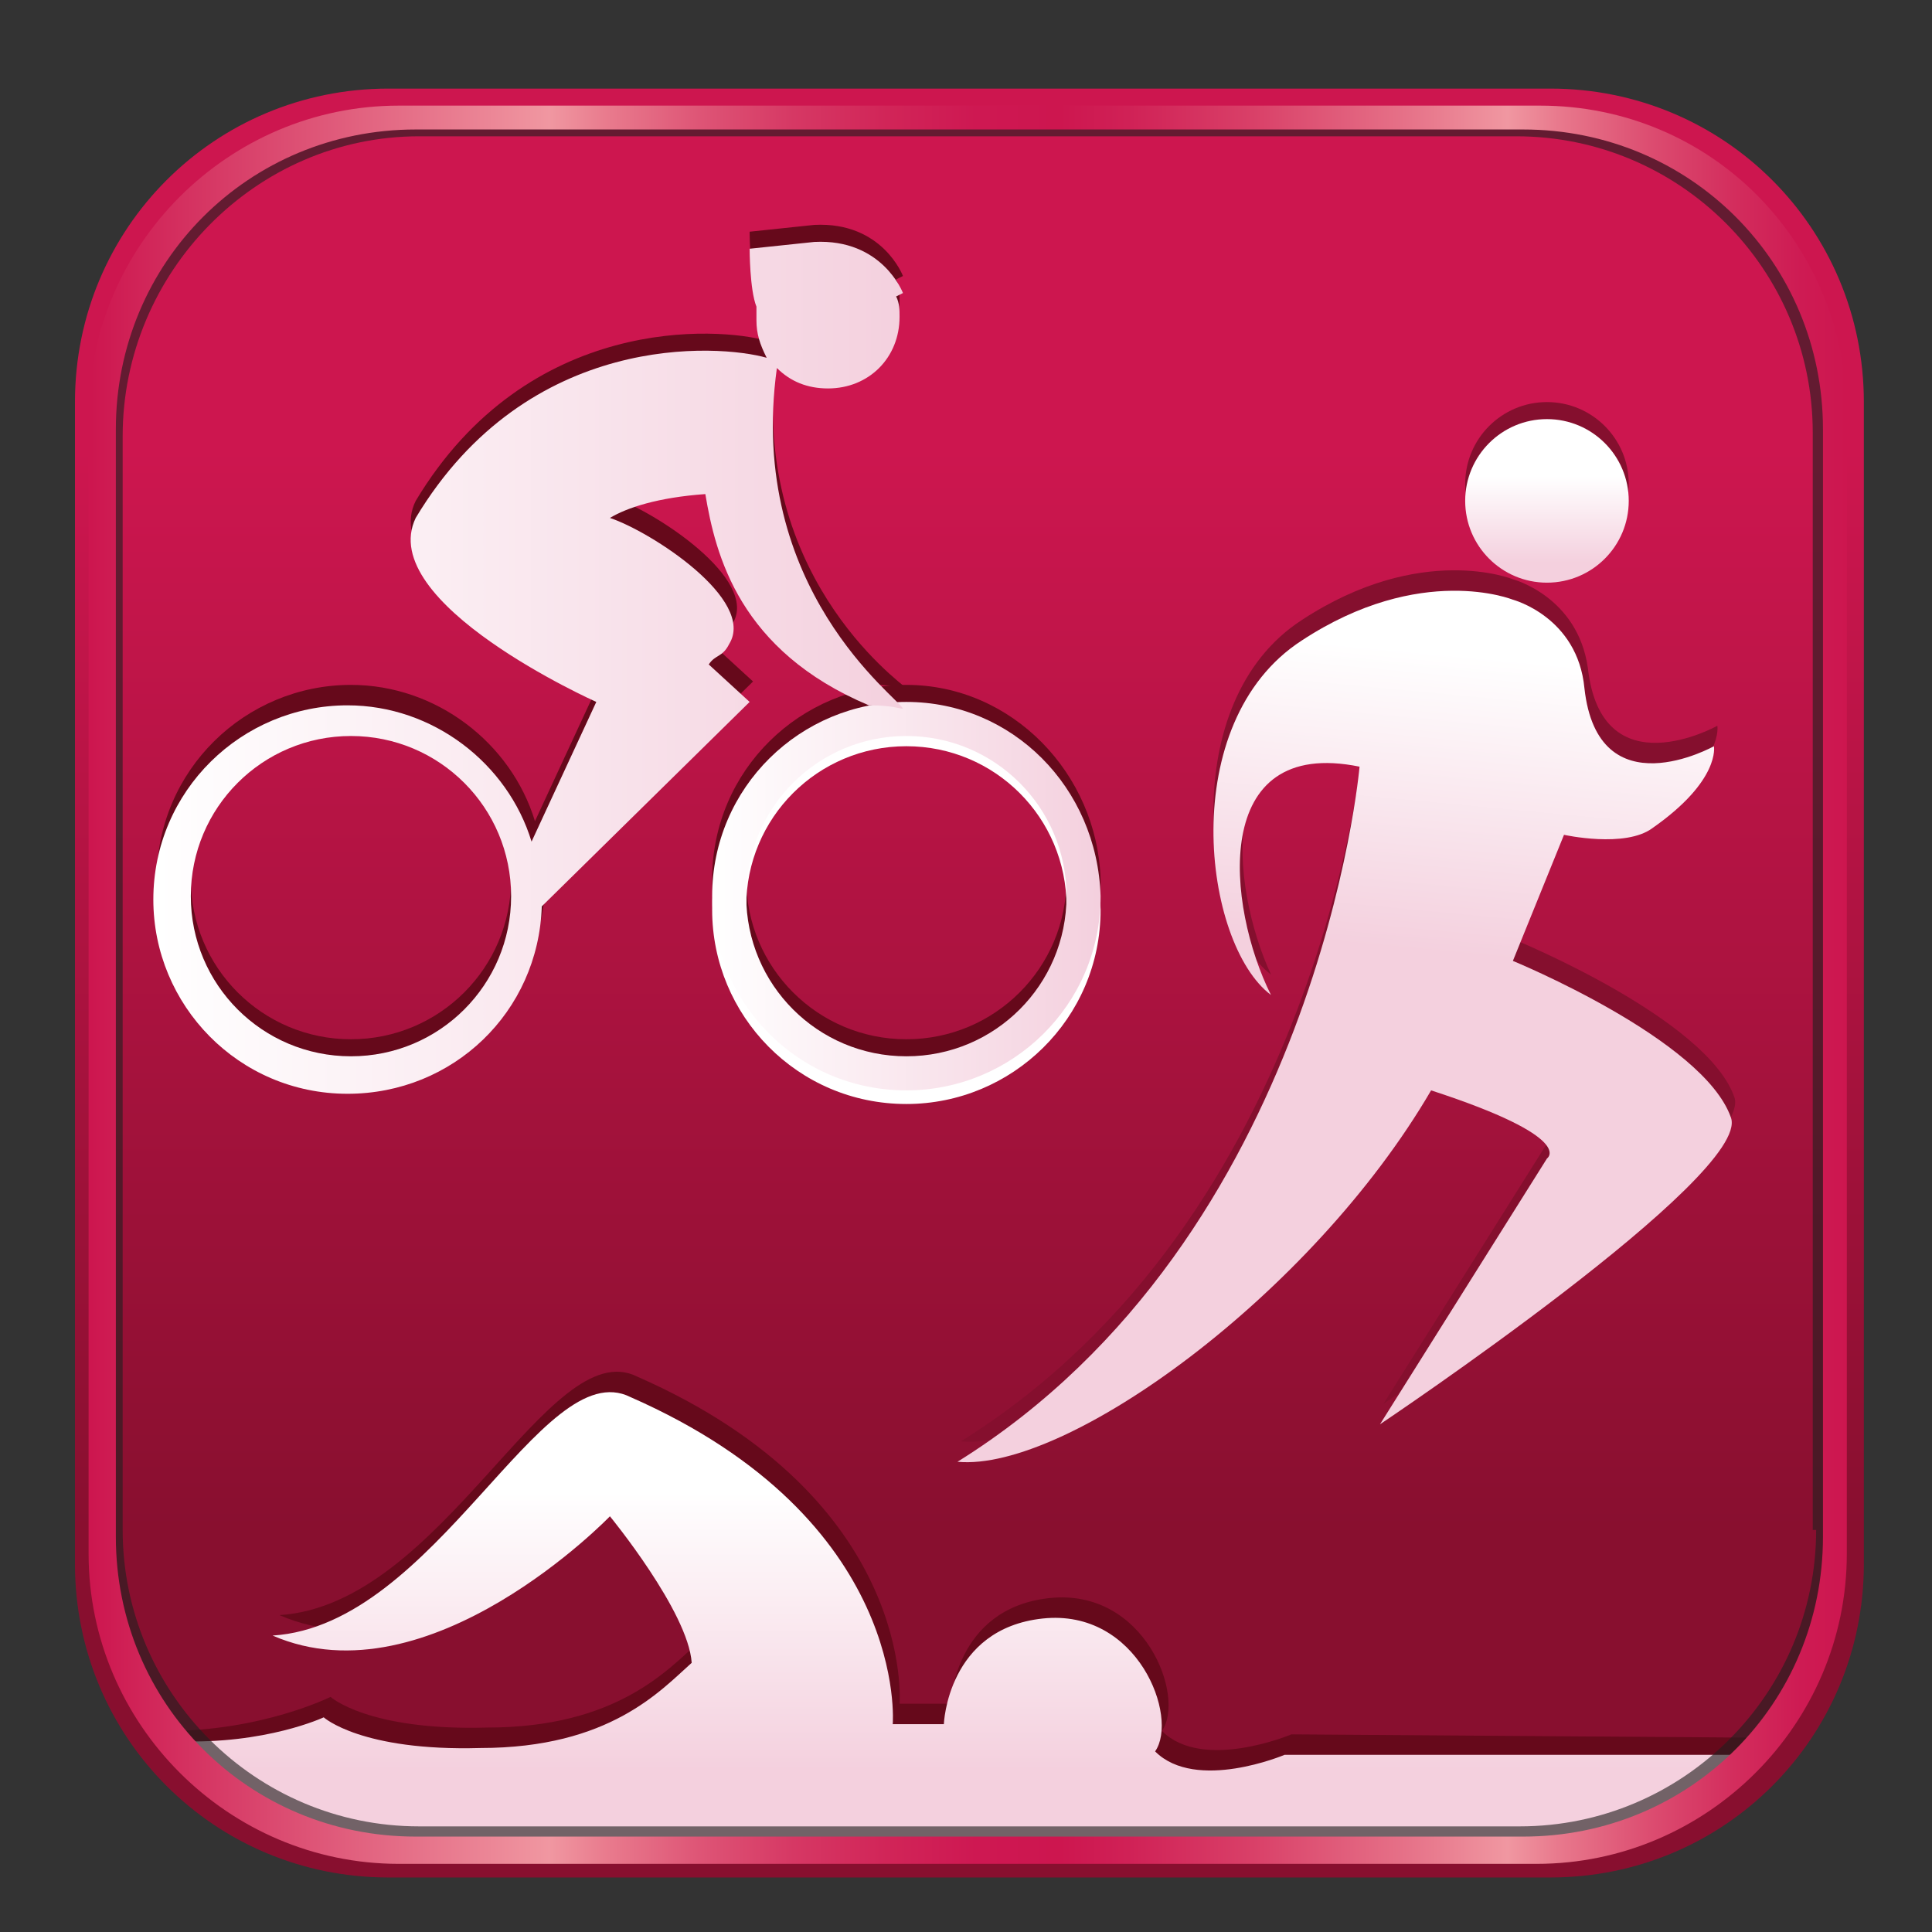<?xml version="1.0" encoding="utf-8"?>
<!-- Generator: Adobe Illustrator 19.2.0, SVG Export Plug-In . SVG Version: 6.00 Build 0)  -->
<svg version="1.1" id="Layer_1" xmlns="http://www.w3.org/2000/svg" xmlns:xlink="http://www.w3.org/1999/xlink" x="0px" y="0px"
	 viewBox="0 0 56.7 56.7" style="enable-background:new 0 0 56.7 56.7;" xml:space="preserve">
<rect x="0" y="0" width="56.7" height="56.7" fill="#333333" stroke="none"/>
<style type="text/css">
	.st0{fill:url(#SVGID_1_);}
	.st1{fill:#66091B;}
	.st2{fill:url(#SVGID_2_);}
	.st3{opacity:0.62;fill:#231F20;}
	.st4{fill:url(#SVGID_3_);}
	.st5{fill:#FFFFFF;}
	.st6{fill:url(#SVGID_4_);}
	.st7{fill:url(#SVGID_5_);}
	.st8{fill:url(#SVGID_6_);}
	.st9{fill:#850F2E;}
	.st10{fill:url(#SVGID_7_);}
	.st11{fill:url(#SVGID_8_);}
</style>
<g>
	<linearGradient id="SVGID_1_" gradientUnits="userSpaceOnUse" x1="28.454" y1="45.13" x2="28.454" y2="13.185">
		<stop  offset="0" style="stop-color:#880F2F"/>
		<stop  offset="1" style="stop-color:#CD164F"/>
	</linearGradient>
	<path class="st0" d="M54.7,45.9c0,5.1-4.1,9.2-9.2,9.2H11.4c-5.1,0-9.2-4.1-9.2-9.2V11.8c0-5.1,4.1-9.2,9.2-9.2h34.1
		c5.1,0,9.2,4.1,9.2,9.2V45.9z"/>
	<g>
		<path class="st1" d="M50.7,52.1L52,51l-14.1-0.1c0,0-2.6,1.1-3.8-0.1c0.7-1-0.5-4.2-3.3-3.9c-2.8,0.3-2.9,3.1-2.9,3.1h-1.5
			c0,0,0.5-6-7.7-9.6c-2.6-1.3-5.7,6.7-10.5,7c4.6,2,9.9-3.5,9.9-3.5s2.3,2.8,2.4,4.3c-0.9,0.8-2.4,2.5-6.2,2.5
			c-3.5,0.1-4.6-0.9-4.6-0.9s-2,1-4.8,1c0,0.8,1.5,0.9,1.5,0.9S7,55,9.7,52.8c2.2,1.6,6.3,1.5,9.2,0.8c4.6,0.5,8.1-0.2,8.1-0.2
			S47.2,53.3,50.7,52.1z"/>
		<linearGradient id="SVGID_2_" gradientUnits="userSpaceOnUse" x1="28.193" y1="43.778" x2="28.193" y2="51.962">
			<stop  offset="0" style="stop-color:#FFFFFF"/>
			<stop  offset="1" style="stop-color:#F4D0DE"/>
		</linearGradient>
		<path class="st2" d="M48.4,54l2.8-2.5l-13.5,0c0,0-2.6,1.1-3.8-0.1c0.7-1-0.5-4.2-3.3-3.9c-2.8,0.3-2.9,3.1-2.9,3.1h-1.5
			c0,0,0.5-6-7.7-9.6c-2.6-1.3-5.7,6.7-10.5,7c4.6,2,9.9-3.5,9.9-3.5s2.3,2.8,2.4,4.3c-0.9,0.8-2.4,2.5-6.2,2.5
			c-3.5,0.1-4.6-0.9-4.6-0.9s-1.7,0.8-4.3,0.7c0,0.8,4.2,2.8,4.2,2.8l28.1,0.5L48.4,54z"/>
	</g>
	<g>
		<path class="st3" d="M45,3.3H11.9c-5,0-9,4-9,9v33.1c0,5,4,9,9,9H45c5,0,9-4,9-9V12.3C54,7.3,50,3.3,45,3.3z M53.3,44.9
			c0,4.8-3.9,8.7-8.7,8.7H12.3c-4.8,0-8.7-3.9-8.7-8.7V12.8C3.6,8,7.5,4,12.3,4h32.2c4.8,0,8.7,3.9,8.7,8.7V44.9z"/>
		<linearGradient id="SVGID_3_" gradientUnits="userSpaceOnUse" x1="2.672" y1="28.871" x2="54.234" y2="28.871">
			<stop  offset="0" style="stop-color:#CD164F"/>
			<stop  offset="0.261" style="stop-color:#F097A1"/>
			<stop  offset="0.292" style="stop-color:#E97C8E"/>
			<stop  offset="0.346" style="stop-color:#DE5576"/>
			<stop  offset="0.4" style="stop-color:#D63864"/>
			<stop  offset="0.453" style="stop-color:#D12558"/>
			<stop  offset="0.504" style="stop-color:#CE1852"/>
			<stop  offset="0.551" style="stop-color:#CD164F"/>
			<stop  offset="0.59" style="stop-color:#D02156"/>
			<stop  offset="0.661" style="stop-color:#D94068"/>
			<stop  offset="0.756" style="stop-color:#E7768B"/>
			<stop  offset="0.806" style="stop-color:#F097A1"/>
			<stop  offset="0.836" style="stop-color:#E8788C"/>
			<stop  offset="0.888" style="stop-color:#DC4C70"/>
			<stop  offset="0.935" style="stop-color:#D32D5D"/>
			<stop  offset="0.973" style="stop-color:#CE1B53"/>
			<stop  offset="1" style="stop-color:#CD164F"/>
		</linearGradient>
		<path class="st4" d="M45.2,3.1H11.7c-5,0-9.1,4.1-9.1,9.1v33.4c0,5,4.1,9.1,9.1,9.1h33.4c5,0,9.1-4.1,9.1-9.1V12.2
			C54.2,7.1,50.2,3.1,45.2,3.1z M53.5,45.1c0,4.9-3.9,8.8-8.8,8.8H12.2c-4.9,0-8.8-3.9-8.8-8.8V12.6c0-4.9,3.9-8.8,8.8-8.8h32.5
			c4.9,0,8.8,3.9,8.8,8.8V45.1z"/>
	</g>
	<g>
		<g>
			<path class="st1" d="M26.6,20.1c-3.1,0-5.7,2.5-5.7,5.7c0,3.1,2.5,5.7,5.7,5.7c3.1,0,5.7-2.5,5.7-5.7
				C32.2,22.7,29.7,20.1,26.6,20.1z M26.6,30.5c-2.6,0-4.7-2.1-4.7-4.7c0-2.6,2.1-4.7,4.7-4.7c2.6,0,4.7,2.1,4.7,4.7
				C31.3,28.4,29.2,30.5,26.6,30.5z"/>
			<path class="st1" d="M26.6,20.1C26.6,20.1,26.6,20.1,26.6,20.1C26.6,20.1,26.7,20.1,26.6,20.1z"/>
			<path class="st1" d="M22.8,10.3c0.4,0.4,0.9,0.6,1.5,0.6c1.2,0,2.1-0.9,2.1-2.1c0-0.2,0-0.4-0.1-0.6l0.2-0.1c0,0-0.6-1.6-2.6-1.5
				C22,6.8,22,6.8,22,6.8s0,1.2,0.2,1.7c0,0.1,0,0.2,0,0.4c0,0.4,0.1,0.7,0.3,1.1c-1.4-0.4-7-0.8-10.3,4.7C11,17.1,17.6,20,17.6,20
				l-1.9,4.1c-0.7-2.3-2.9-4-5.4-4c-3.1,0-5.7,2.5-5.7,5.7c0,3.1,2.5,5.7,5.7,5.7c3.1,0,5.6-2.5,5.7-5.5l6.1-6l-1.2-1.1
				c0.2-0.3,0.4-0.2,0.6-0.6c0.8-1.3-2.3-3.3-3.5-3.7c0.5-0.3,1.4-0.6,2.8-0.7c0.3,1.8,1,4.6,4.8,6.2c0.7,0,0.9,0.1,1,0.1
				C26.4,20,21.9,16.8,22.8,10.3z M10.3,30.5c-2.6,0-4.7-2.1-4.7-4.7c0-2.6,2.1-4.7,4.7-4.7c2.6,0,4.7,2.1,4.7,4.7
				C15,28.4,12.9,30.5,10.3,30.5z"/>
		</g>
		<g>
			<path class="st5" d="M26.6,21c-3.1,0-5.7,2.5-5.7,5.7c0,3.1,2.5,5.7,5.7,5.7c3.1,0,5.7-2.5,5.7-5.7C32.2,23.5,29.7,21,26.6,21z
				 M26.6,31.3c-2.6,0-4.7-2.1-4.7-4.7c0-2.6,2.1-4.7,4.7-4.7c2.6,0,4.7,2.1,4.7,4.7C31.3,29.2,29.2,31.3,26.6,31.3z"/>
			<path class="st5" d="M26.6,21C26.6,21,26.6,21,26.6,21C26.6,21,26.7,21,26.6,21z"/>
		</g>
		<g>
			<linearGradient id="SVGID_4_" gradientUnits="userSpaceOnUse" x1="20.905" y1="26.281" x2="32.241" y2="26.281">
				<stop  offset="0" style="stop-color:#FFFFFF"/>
				<stop  offset="1" style="stop-color:#F4D0DE"/>
			</linearGradient>
			<path class="st6" d="M26.6,20.6c-3.1,0-5.7,2.5-5.7,5.7c0,3.1,2.5,5.7,5.7,5.7c3.1,0,5.7-2.5,5.7-5.7
				C32.2,23.1,29.7,20.6,26.6,20.6z M26.6,31c-2.6,0-4.7-2.1-4.7-4.7c0-2.6,2.1-4.7,4.7-4.7c2.6,0,4.7,2.1,4.7,4.7
				C31.3,28.9,29.2,31,26.6,31z"/>
			<linearGradient id="SVGID_5_" gradientUnits="userSpaceOnUse" x1="26.558" y1="20.606" x2="26.604" y2="20.606">
				<stop  offset="0" style="stop-color:#FFFFFF"/>
				<stop  offset="1" style="stop-color:#F4D0DE"/>
			</linearGradient>
			<path class="st7" d="M26.6,20.6C26.6,20.6,26.6,20.6,26.6,20.6C26.6,20.6,26.7,20.6,26.6,20.6z"/>
			<linearGradient id="SVGID_6_" gradientUnits="userSpaceOnUse" x1="4.616" y1="19.573" x2="26.558" y2="19.573">
				<stop  offset="0" style="stop-color:#FFFFFF"/>
				<stop  offset="1" style="stop-color:#F4D0DE"/>
			</linearGradient>
			<path class="st8" d="M22.8,10.8c0.4,0.4,0.9,0.6,1.5,0.6c1.2,0,2.1-0.9,2.1-2.1c0-0.2,0-0.4-0.1-0.6l0.2-0.1c0,0-0.6-1.6-2.6-1.5
				C22,7.3,22,7.3,22,7.3s0,1.2,0.2,1.7c0,0.1,0,0.2,0,0.4c0,0.4,0.1,0.7,0.3,1.1c-1.4-0.4-7-0.8-10.3,4.7c-1.2,2.5,5.3,5.4,5.3,5.4
				l-1.9,4.1c-0.7-2.3-2.9-4-5.4-4c-3.1,0-5.7,2.5-5.7,5.7c0,3.1,2.5,5.7,5.7,5.7c3.1,0,5.6-2.4,5.7-5.5l6.1-6l-1.2-1.1
				c0.2-0.3,0.4-0.2,0.6-0.6c0.8-1.3-2.3-3.3-3.5-3.7c0.5-0.3,1.4-0.6,2.8-0.7c0.3,1.8,1,4.6,4.8,6.2c0.7,0,0.9,0.1,1,0.1
				C26.4,20.5,21.9,17.3,22.8,10.8z M10.3,31c-2.6,0-4.7-2.1-4.7-4.7c0-2.6,2.1-4.7,4.7-4.7c2.6,0,4.7,2.1,4.7,4.7
				C15,28.9,12.9,31,10.3,31z"/>
		</g>
	</g>
	<g>
		<g>
			<path class="st9" d="M44.4,17c0,0-2.7-1.1-6.2,1.2c-3.7,2.4-2.9,8.9-0.9,10.4C36.1,26,35.6,21,40,21.9c0,0-1.2,13.8-11.8,20.4
				c3.2,0.3,10.4-4.9,13.9-10.9c4.3,1.4,3.4,2,3.4,2l-4.9,7.8c0,0,10.9-7.3,10.3-9c-0.8-2.3-6.4-4.6-6.4-4.6l1.5-3.7
				c0,0,1.8,0.4,2.6-0.2c2-1.4,1.8-2.4,1.8-2.4s-3.4,1.9-3.8-1.7C46.3,17.5,44.4,17,44.4,17z"/>
			<circle class="st9" cx="45.4" cy="14.2" r="2.4"/>
		</g>
		<g>
			<linearGradient id="SVGID_7_" gradientUnits="userSpaceOnUse" x1="41.385" y1="19.06" x2="40.558" y2="27.819">
				<stop  offset="0" style="stop-color:#FFFFFF"/>
				<stop  offset="1" style="stop-color:#F4D0DE"/>
			</linearGradient>
			<path class="st10" d="M44.4,17.6c0,0-2.7-1.1-6.2,1.2c-3.7,2.4-2.9,8.9-0.9,10.4c-1.3-2.6-1.8-7.6,2.6-6.7
				c0,0-1.2,13.8-11.8,20.4c3.2,0.3,10.4-4.9,13.9-10.9c4.3,1.4,3.4,2,3.4,2l-4.9,7.8c0,0,10.9-7.3,10.3-9c-0.8-2.3-6.4-4.6-6.4-4.6
				l1.5-3.7c0,0,1.8,0.4,2.6-0.2c2-1.4,1.8-2.4,1.8-2.4s-3.4,1.9-3.8-1.7C46.3,18.1,44.4,17.6,44.4,17.6z"/>
			<linearGradient id="SVGID_8_" gradientUnits="userSpaceOnUse" x1="45.394" y1="13.972" x2="45.394" y2="16.506">
				<stop  offset="0" style="stop-color:#FFFFFF"/>
				<stop  offset="1" style="stop-color:#F4D0DE"/>
			</linearGradient>
			<circle class="st11" cx="45.4" cy="14.7" r="2.4"/>
		</g>
	</g>
</g>
</svg>

